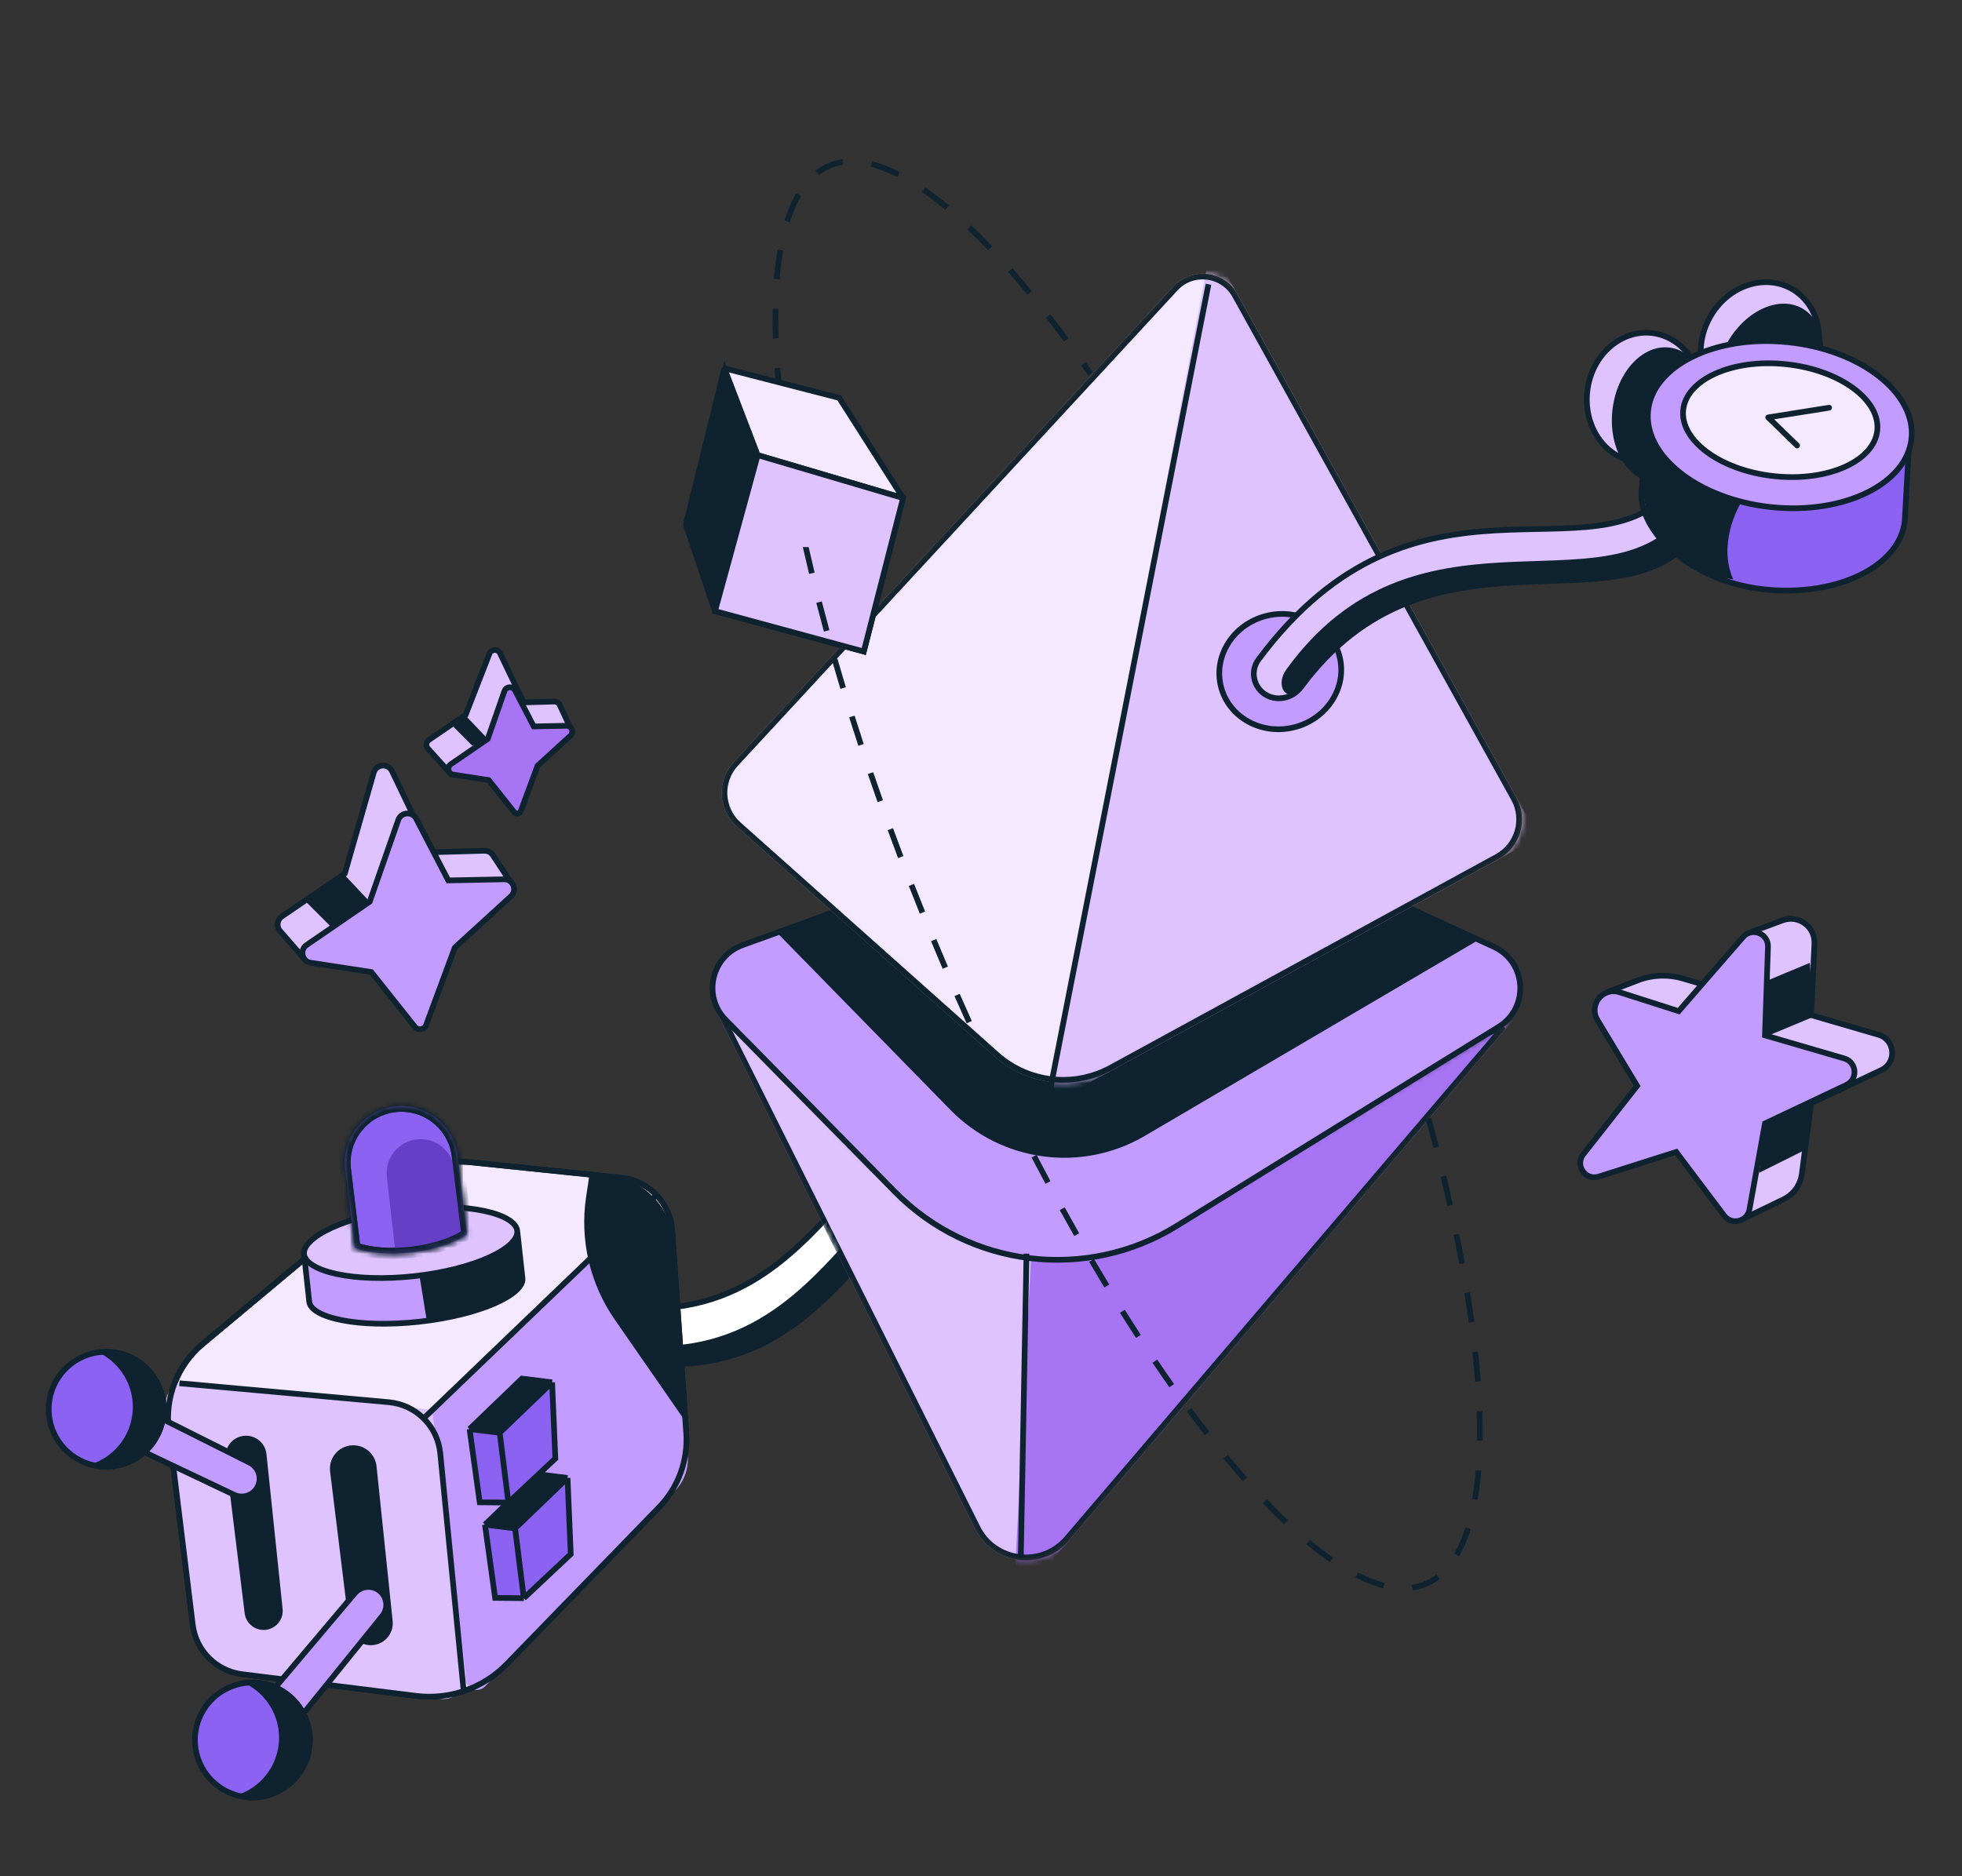 <svg width="345" height="330" viewBox="0 0 345 330" fill="none" xmlns="http://www.w3.org/2000/svg">
<rect x="0" y="0" width="345" height="330" fill="#333333" stroke="none"/>
<path d="M109.028 239.069C155.654 247.607 152.468 190.081 196.548 201.117L192.467 191.336C148.387 180.3 151.573 237.825 104.947 229.287L109.028 239.069Z" fill="white" stroke="#0E2230"/>
<path d="M109.028 239.069C155.655 247.607 152.468 190.081 196.548 201.117L193.795 197.959C149.715 186.923 152.902 244.449 106.275 235.911L109.028 239.069Z" fill="#0E2230"/>
<path d="M120.667 252.055L118.186 216.405C117.849 211.555 114.072 207.651 109.237 207.152L82.83 204.426C77.728 203.899 72.63 205.458 68.694 208.747L35.651 236.365C31.224 240.064 28.976 245.756 29.68 251.482L33.892 285.764C34.451 290.314 38.032 293.901 42.582 294.468L73.15 298.274C79.063 299.01 84.979 296.93 89.129 292.655L115.905 265.077C119.27 261.61 121.002 256.875 120.667 252.055Z" fill="#F4E9FF" stroke="#0E2230"/>
<path d="M120.946 256.065L118.193 216.494C117.958 213.118 113.897 211.541 111.445 213.874L74 249.5L81.875 295.562C82.151 297.175 84.142 297.792 85.282 296.618L118.705 262.193C120.289 260.562 121.104 258.333 120.946 256.065Z" fill="#C39CFF"/>
<path d="M42.581 294.468L77.426 298.807C80.017 299.129 82.218 296.923 81.888 294.333L76 248L33.621 242.908C31.042 242.598 28.857 244.789 29.173 247.367L33.891 285.764C34.45 290.314 38.032 293.901 42.581 294.468Z" fill="#DFC3FF"/>
<path d="M108.073 232.054L120.768 250.371L118.502 218.641C118.063 212.491 113.364 207.496 107.253 206.681L103.711 206.209L103.065 210.49C101.924 218.054 103.716 225.767 108.073 232.054Z" fill="#0E2230"/>
<path d="M81.538 297.443L77.414 255.605C76.943 250.827 73.144 247.058 68.363 246.626L31.551 243.298" stroke="#0E2230"/>
<path d="M115.603 210.015L74.603 249.371" stroke="#0E2230"/>
<path d="M68.547 285.162L65.711 257.936C65.529 256.192 64.119 254.83 62.369 254.71C60.107 254.556 58.264 256.5 58.541 258.75L61.879 285.919C62.069 287.461 63.292 288.671 64.835 288.845C66.965 289.084 68.769 287.293 68.547 285.162Z" fill="#0E2230"/>
<path d="M68.547 285.162L65.711 257.936C65.529 256.192 64.119 254.83 62.369 254.71C60.107 254.556 58.264 256.5 58.541 258.75L61.879 285.919C62.069 287.461 63.292 288.671 64.835 288.845C66.965 289.084 68.769 287.293 68.547 285.162Z" stroke="#0E2230"/>
<path d="M49.693 282.98L46.856 255.754C46.675 254.009 45.264 252.648 43.514 252.528C41.252 252.373 39.41 254.318 39.686 256.568L43.025 283.737C43.214 285.279 44.437 286.489 45.981 286.662C48.11 286.902 49.915 285.111 49.693 282.98Z" fill="#0E2230"/>
<path d="M92.11 281.095L100.361 273.346L99.794 259.946L94.494 259.286L85.276 268.156L87.065 281.047L92.11 281.095Z" fill="#8C62F2"/>
<path d="M99.794 259.946L90.575 268.816M99.794 259.946L100.361 273.346L92.11 281.095M99.794 259.946L94.494 259.286L85.276 268.156M90.575 268.816L92.11 281.095M90.575 268.816L85.276 268.156M92.11 281.095L87.065 281.047L85.276 268.156" stroke="#0E2230"/>
<path d="M90.575 268.816L99.794 259.946L94.494 259.286L85.276 268.156L90.575 268.816Z" fill="#0E2230"/>
<path d="M89.4 264.282L97.651 256.533L97.084 243.132L91.784 242.472L82.566 251.343L84.355 264.233L89.4 264.282Z" fill="#8C62F2"/>
<path d="M97.084 243.132L87.865 252.002M97.084 243.132L97.651 256.533L89.4 264.282M97.084 243.132L91.784 242.472L82.566 251.343M87.865 252.002L89.4 264.282M87.865 252.002L82.566 251.343M89.4 264.282L84.355 264.233L82.566 251.343" stroke="#0E2230"/>
<path d="M87.865 252.002L97.084 243.132L91.784 242.472L82.566 251.343L87.865 252.002Z" fill="#0E2230"/>
<path d="M120.667 252.055L118.186 216.405C117.849 211.555 114.072 207.651 109.237 207.152L82.83 204.426C77.728 203.899 72.63 205.458 68.694 208.747L35.651 236.365C31.224 240.064 28.976 245.756 29.68 251.482L33.892 285.764C34.451 290.314 38.032 293.901 42.582 294.468L73.15 298.274C79.063 299.01 84.979 296.93 89.129 292.655L115.905 265.077C119.27 261.61 121.002 256.875 120.667 252.055Z" stroke="#0E2230"/>
<path d="M53.95 300.634L67.221 284.223C68.178 283.039 68.146 281.34 67.146 280.193C65.884 278.745 63.629 278.763 62.39 280.231L48.775 296.358C47.731 297.595 47.718 299.4 48.744 300.652C50.093 302.297 52.612 302.289 53.95 300.634Z" fill="#C39CFF" stroke="#0E2230"/>
<circle cx="10.598" cy="10.598" r="10.098" transform="matrix(-0.923 0.385 0.385 0.923 50.078 292.172)" fill="#8C62F2" stroke="#0E2230"/>
<path fill-rule="evenodd" clip-rule="evenodd" d="M40.73 315.985C41.342 315.851 41.95 315.66 42.548 315.411C47.95 313.157 50.502 306.951 48.248 301.549C47.064 298.711 44.79 296.66 42.115 295.679C47.025 294.599 52.155 297.15 54.159 301.953C56.413 307.355 53.861 313.562 48.459 315.816C45.894 316.886 43.148 316.872 40.73 315.985Z" fill="#0E2230"/>
<path d="M22.101 253.845L41.164 262.904C42.539 263.557 44.184 263.128 45.065 261.888C46.176 260.322 45.631 258.133 43.914 257.272L25.047 247.812C23.6 247.087 21.842 247.497 20.865 248.788C19.581 250.484 20.18 252.932 22.101 253.845Z" fill="#C39CFF" stroke="#0E2230"/>
<circle cx="10.598" cy="10.598" r="10.098" transform="matrix(-0.923 0.385 0.385 0.923 24.369 233.995)" fill="#8C62F2" stroke="#0E2230"/>
<path fill-rule="evenodd" clip-rule="evenodd" d="M15.021 257.809C15.633 257.674 16.241 257.484 16.839 257.234C22.241 254.98 24.793 248.774 22.539 243.372C21.355 240.534 19.081 238.483 16.406 237.502C21.316 236.423 26.446 238.973 28.45 243.777C30.704 249.179 28.152 255.385 22.75 257.639C20.186 258.709 17.44 258.696 15.021 257.809Z" fill="#0E2230"/>
<path d="M54.383 228.974C54.449 229.579 54.913 230.203 55.909 230.786C56.895 231.364 58.315 231.847 60.088 232.197C63.628 232.898 68.46 233.048 73.737 232.469C79.014 231.889 83.698 230.693 87.002 229.241C88.656 228.514 89.938 227.734 90.775 226.957C91.621 226.171 91.938 225.461 91.872 224.856L91.032 217.212C90.605 217.208 89.957 217.235 89.109 217.293C87.949 217.372 86.46 217.505 84.744 217.677C81.315 218.02 76.998 218.516 72.65 219.038C67.897 219.609 63.102 220.211 59.393 220.677C56.768 221.006 54.688 221.267 53.551 221.401L54.383 228.974Z" fill="#C39CFF" stroke="#0E2230"/>
<path d="M75 232L73.57 223.191C82.276 222.428 89.256 219.62 90.565 218C90.853 218.835 92.292 221.475 92 225.5C88.5 230 78.419 231.754 75 232Z" fill="#0E2230"/>
<path d="M53.462 220.594C53.535 221.262 54.019 221.933 55.016 222.555C56.006 223.173 57.429 223.693 59.204 224.076C62.748 224.84 67.581 225.031 72.856 224.452C78.131 223.872 82.807 222.637 86.101 221.122C87.751 220.363 89.027 219.546 89.859 218.728C90.697 217.904 91.024 217.144 90.951 216.476C90.877 215.808 90.393 215.137 89.397 214.515C88.406 213.897 86.983 213.377 85.208 212.994C81.664 212.23 76.831 212.039 71.556 212.618C66.281 213.197 61.605 214.433 58.311 215.948C56.662 216.707 55.386 217.524 54.553 218.342C53.715 219.166 53.388 219.926 53.462 220.594Z" fill="#DFC3FF" stroke="#0E2230"/>
<mask id="path-28-inside-1_682_17002" fill="white">
<path fill-rule="evenodd" clip-rule="evenodd" d="M80.341 202.631C79.382 197.53 74.613 193.982 69.386 194.614C64.159 195.246 60.373 199.828 60.656 205.01L60.635 205.013L62.383 219.48C67.775 221.497 77.356 220.339 82.112 217.096L80.444 203.3C80.444 203.295 80.443 203.291 80.442 203.286C80.442 203.281 80.441 203.276 80.441 203.271L80.363 202.628L80.341 202.631Z"/>
</mask>
<path fill-rule="evenodd" clip-rule="evenodd" d="M80.341 202.631C79.382 197.53 74.613 193.982 69.386 194.614C64.159 195.246 60.373 199.828 60.656 205.01L60.635 205.013L62.383 219.48C67.775 221.497 77.356 220.339 82.112 217.096L80.444 203.3C80.444 203.295 80.443 203.291 80.442 203.286C80.442 203.281 80.441 203.276 80.441 203.271L80.363 202.628L80.341 202.631Z" fill="#8C62F2"/>
<path d="M80.341 202.631L80.461 203.623L79.532 203.736L79.359 202.816L80.341 202.631ZM60.656 205.01L61.655 204.956L61.706 205.891L60.776 206.003L60.656 205.01ZM60.635 205.013L59.642 205.133L59.522 204.14L60.514 204.02L60.635 205.013ZM62.383 219.48L62.033 220.417L61.464 220.204L61.391 219.6L62.383 219.48ZM82.112 217.096L83.105 216.976L83.177 217.579L82.675 217.922L82.112 217.096ZM80.444 203.3L79.451 203.42L79.451 203.419L80.444 203.3ZM80.441 203.271L79.448 203.393L79.448 203.391L80.441 203.271ZM80.363 202.628L80.243 201.635L81.236 201.515L81.356 202.508L80.363 202.628ZM79.359 202.816C78.496 198.23 74.206 195.038 69.506 195.607L69.266 193.621C75.019 192.926 80.267 196.831 81.324 202.446L79.359 202.816ZM69.506 195.607C64.805 196.175 61.4 200.296 61.655 204.956L59.657 205.065C59.346 199.36 63.513 194.317 69.266 193.621L69.506 195.607ZM60.776 206.003L60.755 206.006L60.514 204.02L60.536 204.017L60.776 206.003ZM61.627 204.893L63.376 219.36L61.391 219.6L59.642 205.133L61.627 204.893ZM62.734 218.544C65.225 219.476 68.791 219.7 72.366 219.268C75.941 218.836 79.351 217.768 81.548 216.269L82.675 217.922C80.117 219.667 76.358 220.8 72.606 221.254C68.854 221.707 64.934 221.502 62.033 220.417L62.734 218.544ZM81.119 217.216L79.451 203.42L81.437 203.18L83.105 216.976L81.119 217.216ZM79.451 203.419C79.451 203.414 79.45 203.41 79.45 203.406L81.435 203.166C81.436 203.171 81.436 203.176 81.437 203.182L79.451 203.419ZM79.45 203.406C79.449 203.401 79.448 203.397 79.448 203.393L81.433 203.15C81.434 203.155 81.434 203.16 81.435 203.166L79.45 203.406ZM79.448 203.391L79.37 202.748L81.356 202.508L81.433 203.151L79.448 203.391ZM80.483 203.621L80.461 203.623L80.221 201.638L80.243 201.635L80.483 203.621Z" fill="#0E2230" mask="url(#path-28-inside-1_682_17002)"/>
<path d="M69.5 220L68.028 206.998C67.667 203.814 69.888 200.914 73.056 200.431C76.338 199.931 79.396 202.207 79.86 205.494L81.442 216.709C79 218.5 74.459 220.025 69.5 220Z" fill="#6540C6"/>
<mask id="path-31-inside-2_682_17002" fill="white">
<path fill-rule="evenodd" clip-rule="evenodd" d="M80.341 202.63C79.382 197.53 74.613 193.982 69.386 194.613C64.159 195.245 60.373 199.828 60.656 205.01L60.635 205.012L62.383 219.48C67.775 221.497 77.356 220.339 82.112 217.095L80.444 203.3C80.444 203.295 80.443 203.29 80.442 203.285C80.442 203.28 80.441 203.276 80.441 203.271L80.363 202.628L80.341 202.63Z"/>
</mask>
<path d="M80.341 202.63L80.461 203.623L79.532 203.735L79.359 202.815L80.341 202.63ZM60.656 205.01L61.655 204.955L61.706 205.89L60.776 206.003L60.656 205.01ZM60.635 205.012L59.642 205.132L59.522 204.14L60.514 204.02L60.635 205.012ZM62.383 219.48L62.033 220.417L61.464 220.204L61.391 219.6L62.383 219.48ZM82.112 217.095L83.105 216.975L83.177 217.579L82.675 217.921L82.112 217.095ZM80.444 203.3L79.451 203.42L79.451 203.418L80.444 203.3ZM80.441 203.271L79.448 203.392L79.448 203.391L80.441 203.271ZM80.363 202.628L80.243 201.635L81.236 201.515L81.356 202.508L80.363 202.628ZM79.359 202.815C78.496 198.229 74.206 195.038 69.506 195.606L69.266 193.621C75.019 192.925 80.267 196.831 81.324 202.445L79.359 202.815ZM69.506 195.606C64.805 196.174 61.4 200.296 61.655 204.955L59.657 205.064C59.346 199.36 63.513 194.316 69.266 193.621L69.506 195.606ZM60.776 206.003L60.755 206.005L60.514 204.02L60.536 204.017L60.776 206.003ZM61.627 204.892L63.376 219.36L61.391 219.6L59.642 205.132L61.627 204.892ZM62.734 218.543C65.225 219.475 68.791 219.7 72.366 219.268C75.941 218.836 79.351 217.768 81.548 216.269L82.675 217.921C80.117 219.666 76.358 220.8 72.606 221.253C68.854 221.707 64.934 221.502 62.033 220.417L62.734 218.543ZM81.119 217.215L79.451 203.42L81.437 203.18L83.105 216.975L81.119 217.215ZM79.451 203.418C79.451 203.414 79.45 203.41 79.45 203.405L81.435 203.165C81.436 203.171 81.436 203.176 81.437 203.181L79.451 203.418ZM79.45 203.405C79.449 203.401 79.448 203.397 79.448 203.392L81.433 203.149C81.434 203.155 81.434 203.16 81.435 203.165L79.45 203.405ZM79.448 203.391L79.37 202.748L81.356 202.508L81.433 203.151L79.448 203.391ZM80.483 203.62L80.461 203.623L80.221 201.638L80.243 201.635L80.483 203.62Z" fill="#0E2230" mask="url(#path-31-inside-2_682_17002)"/>
<path d="M303.307 174.291L295.961 172.121C293.322 171.341 290.499 171.456 287.932 172.447L283.158 174.291L307.163 214.059L313.595 210.957C315.361 210.105 316.581 208.421 316.838 206.476L318.481 194.039L330.817 188.2C333.584 186.89 333.264 182.856 330.325 181.999L318.482 178.546L319.053 165.957C319.187 162.984 316.246 160.836 313.454 161.87L308.109 163.849L303.307 174.291Z" fill="#DFC3FF" stroke="#0E2230" stroke-linecap="round"/>
<path d="M287.871 190.983L278.412 203.023C276.894 204.955 278.789 207.687 281.131 206.942L294.741 202.609L303.173 213.799C304.483 215.537 307.235 214.882 307.621 212.741L310.355 197.594L324.671 190.818C326.745 189.836 326.505 186.81 324.302 186.167L310.355 182.101L310.881 166.53C310.96 164.181 308.045 163.035 306.503 164.81L295.18 177.846L284.754 174.511C281.828 173.575 279.305 176.765 280.89 179.396L287.871 190.983Z" fill="#C39CFF" stroke="#0E2230" stroke-linecap="round"/>
<path d="M318.882 193.993L310.368 197.179L309.31 206.29L317.242 202.33L318.882 193.993Z" fill="#0E2230"/>
<path d="M318.923 178.82L310.112 182.495L310.892 172.416L318.241 169.345L318.923 178.82Z" fill="#0E2230"/>
<path d="M85.175 149.637L75.775 149.898L68.932 135.63C68.245 134.198 66.152 134.374 65.714 135.901L60.633 153.64L49.574 161.181C48.719 161.764 48.565 162.962 49.244 163.742L53.784 168.955L63.571 168.668L71.223 178.294C71.781 178.997 72.892 178.819 73.204 177.978L78.251 164.35L89.766 155.138L86.667 150.416C86.338 149.915 85.773 149.62 85.175 149.637Z" fill="#DFC3FF" stroke="#0E2230"/>
<path d="M88.632 154.655L78.827 154.851L73.188 144.005C72.489 142.662 70.524 142.804 70.025 144.233L65.01 158.593L53.925 166.2C52.635 167.085 53.093 169.093 54.64 169.331L65.298 170.97L72.95 180.597C73.508 181.3 74.619 181.122 74.931 180.281L79.978 166.653L89.831 157.657C91.008 156.582 90.225 154.623 88.632 154.655Z" fill="#C39CFF" stroke="#0E2230"/>
<path d="M60.634 153.928L65.011 158.593L58.102 162.911L53.725 158.534L60.634 153.928Z" fill="#0E2230"/>
<path d="M97.472 123.391L92.069 123.541L87.92 114.891C87.537 114.093 86.387 114.137 86.066 114.962L81.879 125.732L75.421 130.136C74.914 130.481 74.829 131.194 75.24 131.649L79.193 136.025L84.923 135.856L89.404 141.493C89.731 141.904 90.381 141.8 90.564 141.307L93.519 133.328L100.261 127.934L98.417 123.975C98.247 123.61 97.876 123.38 97.472 123.391Z" fill="#DFC3FF" stroke="#0E2230"/>
<path d="M99.597 127.651L93.856 127.766L90.554 121.416C90.145 120.63 88.994 120.712 88.702 121.549L85.766 129.957L79.276 134.411C78.52 134.93 78.788 136.105 79.694 136.244L85.934 137.204L90.415 142.841C90.742 143.252 91.392 143.148 91.575 142.656L94.53 134.676L100.299 129.409C100.988 128.78 100.53 127.633 99.597 127.651Z" fill="#A774F4" stroke="#0E2230"/>
<path d="M82 126L85.766 129.957L83.045 131.16L79.28 127.372L82 126Z" fill="#0E2230"/>
<mask id="mask0_682_17002" style="mask-type:alpha" maskUnits="userSpaceOnUse" x="124" y="175" width="142" height="100">
<path d="M187.987 270.92L266 179.5L206.065 215.172C190.094 224.677 169.681 221.93 156.791 208.541L124.5 175L171.436 268.9C174.638 275.306 183.339 276.368 187.987 270.92Z" fill="#F4E9FF"/>
</mask>
<g mask="url(#mask0_682_17002)">
<path d="M187.987 270.92L266 179.5L206.065 215.172C190.094 224.677 169.681 221.93 156.791 208.541L124.5 175L171.436 268.9C174.638 275.306 183.339 276.368 187.987 270.92Z" fill="#DFC3FF"/>
<path d="M178.187 282.405L266 179.5L181.798 211.4L178.187 282.405Z" fill="#A774F4"/>
<path d="M125.753 176.388L164.631 201.087C175.401 207.929 188.765 209.296 200.697 204.775L264.354 180.658L187.607 270.595C183.191 275.771 174.925 274.762 171.883 268.676L125.753 176.388Z" stroke="#0E2230"/>
</g>
<path d="M262.652 166.516L203.994 139.665L130.574 166.228C125.091 168.212 123.504 175.207 127.594 179.363L157.398 209.643C170.5 222.954 191.069 225.427 206.952 215.6L263.531 180.593C268.963 177.232 268.46 169.174 262.652 166.516Z" fill="#C39CFF" stroke="#0E2230"/>
<path d="M167.121 195.212L136.429 163.836L154.976 156.549L238.776 156.537L260.323 165.122L201.316 199.777C190.223 206.292 176.117 204.409 167.121 195.212Z" fill="#0E2230"/>
<mask id="mask1_682_17002" style="mask-type:alpha" maskUnits="userSpaceOnUse" x="126" y="48" width="142" height="143">
<path d="M174.951 185.865L129.563 145.41C126.222 142.433 125.973 137.293 129.012 134.007L206.333 50.385C209.571 46.884 215.285 47.574 217.596 51.745L266.632 140.235C268.783 144.117 267.363 149.007 263.469 151.134L195.555 188.225C188.878 191.872 180.63 190.927 174.951 185.865Z" fill="#F4E9FF"/>
</mask>
<g mask="url(#mask1_682_17002)">
<path d="M174.951 185.865L129.563 145.41C126.222 142.433 125.973 137.293 129.012 134.007L206.333 50.385C209.571 46.884 215.285 47.574 217.596 51.745L266.632 140.235C268.783 144.117 267.363 149.007 263.469 151.134L195.555 188.225C188.878 191.872 180.63 190.927 174.951 185.865Z" fill="#F4E9FF"/>
<path d="M270.533 147.276L184.421 194.306L212.904 43.279L270.533 147.276Z" fill="#DFC3FF"/>
<path d="M175.283 185.492L129.895 145.037C126.763 142.245 126.531 137.427 129.379 134.347L206.701 50.725C209.707 47.474 215.012 48.114 217.158 51.987L266.195 140.477C268.211 144.116 266.88 148.701 263.229 150.695L195.316 187.786C188.824 191.332 180.805 190.413 175.283 185.492Z" stroke="#0E2230"/>
<path d="M184.5 192.5L212.5 50" stroke="#0E2230"/>
</g>
<path d="M151.885 114.589L125.728 107.487L120.603 92.261L127.38 64.779L147.566 69.983L158.791 87.6L151.885 114.589Z" fill="#F4E9FF"/>
<path d="M125.728 107.487L151.885 114.589L158.791 87.6M125.728 107.487L133.227 80.051M125.728 107.487L120.603 92.261L127.38 64.779M158.791 87.6L133.227 80.051M158.791 87.6L147.566 69.983L127.38 64.779M133.227 80.051L127.38 64.779" stroke="#0E2230"/>
<path d="M151.885 114.589L125.727 107.487L133.227 80.051L158.791 87.6L151.885 114.589Z" fill="#DFC3FF" stroke="#0E2230"/>
<path d="M125.728 107.487L133.227 80.051L127.38 63.454L120.603 90.936L125.728 107.487Z" fill="#0E2230"/>
<path fill-rule="evenodd" clip-rule="evenodd" d="M192.111 65.399L191.393 66.117C190.967 65.502 190.541 64.893 190.116 64.291L190.525 64.003L190.934 63.715C191.326 64.27 191.718 64.832 192.111 65.399ZM187.869 59.465L187.467 59.762L187.065 60.059C186.01 58.631 184.96 57.245 183.917 55.902L184.312 55.595L184.707 55.288C185.755 56.638 186.81 58.031 187.869 59.465ZM181.427 51.186L181.041 51.504L180.655 51.822C179.518 50.441 178.39 49.115 177.273 47.847L177.648 47.517L178.023 47.186C179.148 48.463 180.283 49.797 181.427 51.186ZM174.482 43.319L174.12 43.664L173.759 44.009C172.522 42.714 171.302 41.494 170.101 40.354L170.445 39.991L170.789 39.629C172.003 40.781 173.235 42.012 174.482 43.319ZM166.861 36.126L166.542 36.51L166.222 36.894C164.829 35.735 163.47 34.696 162.146 33.781L162.43 33.37L162.715 32.958C164.066 33.892 165.449 34.95 166.861 36.126ZM158.225 30.249L157.998 30.695L157.771 31.141C156.131 30.306 154.573 29.703 153.105 29.332L153.228 28.847L153.35 28.363C154.903 28.755 156.531 29.388 158.225 30.249ZM148.145 28L148.216 28.495L148.287 28.99C147.494 29.103 146.738 29.311 146.017 29.614C145.297 29.917 144.62 30.312 143.984 30.8L143.68 30.403L143.376 30.006C144.076 29.469 144.828 29.029 145.63 28.692C146.431 28.355 147.271 28.125 148.145 28ZM139.995 33.981L140.427 34.232L140.859 34.483C140.098 35.792 139.44 37.328 138.889 39.084L138.412 38.934L137.935 38.784C138.504 36.971 139.19 35.365 139.995 33.981ZM136.732 43.889L137.224 43.973L137.717 44.057C137.446 45.643 137.238 47.342 137.093 49.148L136.594 49.108L136.096 49.068C136.243 47.236 136.455 45.508 136.732 43.889ZM135.854 54.325L136.354 54.332L136.854 54.34C136.828 55.996 136.847 57.721 136.908 59.511L136.409 59.528L135.909 59.545C135.847 57.74 135.828 55.999 135.854 54.325ZM136.197 64.781L136.696 64.744L137.194 64.707C137.258 65.568 137.331 66.442 137.413 67.328L136.383 67.047C136.315 66.283 136.253 65.527 136.197 64.781ZM141.171 96.227C141.521 97.784 141.888 99.358 142.272 100.949L142.758 100.832L143.244 100.715C142.879 99.203 142.53 97.707 142.196 96.227H141.171ZM143.538 106.029L144.022 105.905L144.506 105.78C144.935 107.446 145.381 109.128 145.845 110.827L145.362 110.959L144.88 111.09C144.415 109.387 143.968 107.7 143.538 106.029ZM146.294 116.134L146.774 115.996L147.255 115.858C147.732 117.516 148.224 119.187 148.733 120.872L148.254 121.016L147.775 121.161C147.266 119.472 146.772 117.796 146.294 116.134ZM149.321 126.172L149.798 126.021L150.275 125.871C150.796 127.521 151.331 129.182 151.88 130.854L151.405 131.01L150.93 131.166C150.379 129.491 149.843 127.826 149.321 126.172ZM152.598 136.144L153.071 135.982L153.544 135.821C154.103 137.456 154.675 139.1 155.26 140.752L154.788 140.919L154.317 141.086C153.731 139.43 153.158 137.783 152.598 136.144ZM156.093 146.014L156.562 145.842L157.032 145.67C157.628 147.297 158.237 148.932 158.858 150.573L158.391 150.75L157.923 150.927C157.301 149.283 156.69 147.645 156.093 146.014ZM159.808 155.826L160.274 155.644L160.739 155.462C161.371 157.077 162.014 158.698 162.668 160.324L162.205 160.51L161.741 160.697C161.085 159.068 160.44 157.444 159.808 155.826ZM163.722 165.544C164.057 166.353 164.395 167.162 164.736 167.972C165.077 168.782 165.419 169.59 165.762 170.395L166.222 170.198L166.682 170.002C166.339 169.199 165.998 168.393 165.658 167.584C165.317 166.776 164.98 165.968 164.646 165.161L164.184 165.353L163.722 165.544ZM167.842 175.201L168.3 175L168.757 174.799C169.462 176.404 170.171 177.997 170.884 179.578L170.428 179.783L169.973 179.989C169.258 178.405 168.547 176.809 167.842 175.201ZM172.156 184.761L172.61 184.551L173.063 184.341C173.802 185.932 174.544 187.511 175.291 189.075L174.839 189.291L174.388 189.506C173.64 187.938 172.896 186.356 172.156 184.761ZM176.669 194.221L177.118 194.001L177.567 193.781C178.339 195.354 179.114 196.913 179.893 198.456L179.446 198.681L179 198.906C178.22 197.36 177.443 195.798 176.669 194.221ZM181.392 203.579L181.835 203.349L182.279 203.118C183.09 204.68 183.903 206.224 184.719 207.75L184.278 207.986L183.837 208.222C183.02 206.692 182.204 205.144 181.392 203.579ZM186.338 212.831L186.776 212.59L187.214 212.349C188.062 213.89 188.913 215.411 189.765 216.912L189.33 217.159L188.895 217.405C188.041 215.901 187.188 214.376 186.338 212.831ZM191.512 221.943L191.943 221.69L192.375 221.437C193.265 222.956 194.156 224.452 195.047 225.924L194.619 226.182L194.191 226.441C193.298 224.966 192.404 223.466 191.512 221.943ZM196.937 230.899L197.36 230.633L197.784 230.368C198.723 231.865 199.66 233.334 200.597 234.775L200.177 235.047L199.758 235.32C198.819 233.875 197.878 232.401 196.937 230.899ZM202.655 239.691L203.07 239.411L203.484 239.131C204.475 240.598 205.465 242.031 206.45 243.429L206.042 243.717L205.633 244.005C204.643 242.602 203.651 241.163 202.655 239.691ZM208.698 248.254L209.1 247.957L209.502 247.66C210.557 249.089 211.606 250.475 212.65 251.818L212.255 252.125L211.86 252.431C210.811 251.082 209.757 249.689 208.698 248.254ZM215.14 256.534L215.526 256.216L215.912 255.898C217.049 257.279 218.177 258.605 219.294 259.873L218.919 260.203L218.543 260.534C217.419 259.257 216.284 257.923 215.14 256.534ZM222.085 264.401C223.332 265.708 224.563 266.939 225.778 268.091L226.122 267.728L226.466 267.366C225.265 266.226 224.045 265.006 222.808 263.71L222.446 264.056L222.085 264.401ZM229.705 271.594L230.025 271.21L230.345 270.826C231.737 271.985 233.097 273.024 234.421 273.939L234.136 274.35L233.852 274.761C232.501 273.827 231.118 272.77 229.705 271.594ZM238.342 277.471L238.569 277.025L238.795 276.579C240.436 277.414 241.994 278.017 243.462 278.388L243.339 278.873L243.216 279.357C241.663 278.965 240.036 278.332 238.342 277.471ZM248.421 279.72L248.351 279.225L248.28 278.73C249.073 278.617 249.829 278.409 250.549 278.106C251.27 277.803 251.947 277.407 252.582 276.92L252.887 277.317L253.191 277.713C252.49 278.251 251.739 278.691 250.937 279.028C250.135 279.365 249.296 279.595 248.421 279.72ZM256.572 273.739L256.139 273.488L255.707 273.236C256.468 271.928 257.127 270.392 257.677 268.636L258.154 268.786L258.632 268.935C258.063 270.748 257.377 272.354 256.572 273.739ZM259.835 263.831L259.342 263.747L258.849 263.663C259.121 262.076 259.329 260.378 259.474 258.572L259.972 258.612L260.471 258.652C260.323 260.484 260.112 262.212 259.835 263.831ZM260.713 253.395L260.213 253.387L259.713 253.38C259.738 251.724 259.72 249.999 259.658 248.209L260.158 248.192L260.658 248.174C260.72 249.98 260.738 251.721 260.713 253.395ZM260.37 242.939L259.871 242.976L259.372 243.013C259.247 241.328 259.088 239.595 258.896 237.816L259.394 237.762L259.891 237.709C260.084 239.498 260.243 241.242 260.37 242.939ZM259.252 232.495L258.756 232.563L258.261 232.631C258.031 230.946 257.774 229.227 257.49 227.474L257.984 227.394L258.477 227.314C258.762 229.075 259.02 230.802 259.252 232.495ZM257.583 222.152L257.091 222.242L256.599 222.333C256.289 220.651 255.957 218.942 255.601 217.207L256.091 217.107L256.581 217.006C256.938 218.747 257.272 220.463 257.583 222.152ZM255.482 211.879L254.994 211.988L254.506 212.097C254.132 210.42 253.737 208.722 253.323 207.005L253.809 206.888L254.295 206.77C254.71 208.493 255.106 210.197 255.482 211.879ZM253.029 201.691C252.599 200.02 252.151 198.333 251.687 196.629L251.204 196.761L250.722 196.893C251.185 198.591 251.632 200.274 252.06 201.94L252.545 201.815L253.029 201.691Z" fill="#0E2230"/>
<path d="M235.541 115.426C236.932 120.798 233.435 126.402 227.654 127.899C221.872 129.395 216.096 126.191 214.706 120.819C213.316 115.447 216.812 109.843 222.593 108.346C228.375 106.85 234.151 110.054 235.541 115.426Z" fill="#C39CFF" stroke="#0E2230"/>
<path d="M297.708 94.547C284.344 111.073 251.334 90.259 228.788 120.824C227.1 123.113 223.724 123.55 221.721 121.531C220.249 120.047 220.039 117.699 221.287 116.021C249.042 78.697 280.452 102.78 294.102 85.901L297.708 94.547Z" fill="#DFC3FF" stroke="#0E2230"/>
<path d="M295.43 91.031C281.998 107.642 248.716 86.528 226.163 117.784C224.468 120.134 225.622 123.229 228.117 121.755C250.673 89.839 284.211 111.237 297.708 94.546L295.43 91.031Z" fill="#0E2230"/>
<path d="M299.169 71.189C298.369 77.505 293.195 81.947 287.715 81.253C282.236 80.559 278.332 74.967 279.132 68.651C279.932 62.336 285.107 57.894 290.586 58.588C296.066 59.282 299.969 64.874 299.169 71.189Z" fill="#DFC3FF" stroke="#0E2230"/>
<path d="M318.353 65.573C315.322 71.171 308.89 73.439 304.034 70.809C299.177 68.178 297.562 61.553 300.594 55.955C303.625 50.357 310.056 48.089 314.913 50.719C319.77 53.349 321.385 59.975 318.353 65.573Z" fill="#DFC3FF" stroke="#0E2230"/>
<ellipse cx="292.103" cy="72.965" rx="8.611" ry="11.923" transform="rotate(7.219 292.103 72.965)" fill="#0E2230"/>
<ellipse cx="311.123" cy="64.671" rx="8.611" ry="11.923" transform="rotate(28.439 311.123 64.671)" fill="#0E2230"/>
<path d="M334.934 91.642C334.513 95.547 331.628 98.888 327.155 101.098C322.683 103.307 316.689 104.347 310.237 103.66C303.802 102.975 298.312 100.455 294.474 97.227C290.626 93.99 288.5 90.1 288.626 86.678L289.939 71.079C290.937 70.715 292.389 70.646 294.175 70.805C296.106 70.975 298.342 71.402 300.653 71.918C302.112 72.244 303.588 72.602 305.029 72.952C305.874 73.157 306.707 73.36 307.519 73.551C309.702 74.066 311.724 74.5 313.323 74.67C314.993 74.848 317.016 74.916 319.155 74.969C319.545 74.978 319.939 74.987 320.336 74.997C322.123 75.038 323.966 75.081 325.756 75.176C327.945 75.293 330.033 75.487 331.814 75.846C333.479 76.183 334.824 76.654 335.731 77.302L334.934 91.642Z" fill="#8C62F2" stroke="#0E2230"/>
<path d="M304.767 101.881C302.148 95.991 305.267 89.397 306.804 87.403C300.364 85.785 292.485 78.55 290 76C288.725 77.242 288.448 82.574 289.135 87.87C289.986 94.439 297.049 101.142 304.767 101.881Z" fill="#0E2230"/>
<path d="M336.113 77.157C335.696 81.067 332.811 84.413 328.332 86.625C323.861 88.835 317.866 89.874 311.415 89.187C304.963 88.501 299.321 86.223 295.415 83.122C291.503 80.016 289.386 76.138 289.802 72.228C290.218 68.318 293.104 64.972 297.582 62.76C302.054 60.55 308.048 59.511 314.5 60.197C320.952 60.884 326.593 63.162 330.5 66.263C334.412 69.369 336.529 73.247 336.113 77.157Z" fill="#C39CFF" stroke="#0E2230"/>
<path d="M330.101 75.721C329.824 78.329 327.765 80.588 324.47 82.084C321.188 83.575 316.766 84.258 311.99 83.75C307.214 83.241 303.036 81.642 300.14 79.495C297.234 77.339 295.697 74.697 295.975 72.089C296.252 69.481 298.311 67.221 301.606 65.725C304.888 64.235 309.31 63.551 314.086 64.06C318.862 64.568 323.04 66.167 325.936 68.315C328.842 70.471 330.379 73.113 330.101 75.721Z" fill="#F4E9FF" stroke="#0E2230"/>
<path d="M316.008 78.362L310.916 73.412L321.637 71.712" stroke="#0E2230" stroke-linecap="round" stroke-linejoin="round"/>
<path d="M179.5 274L180.5 220.5" stroke="#0E2230"/>
</svg>
